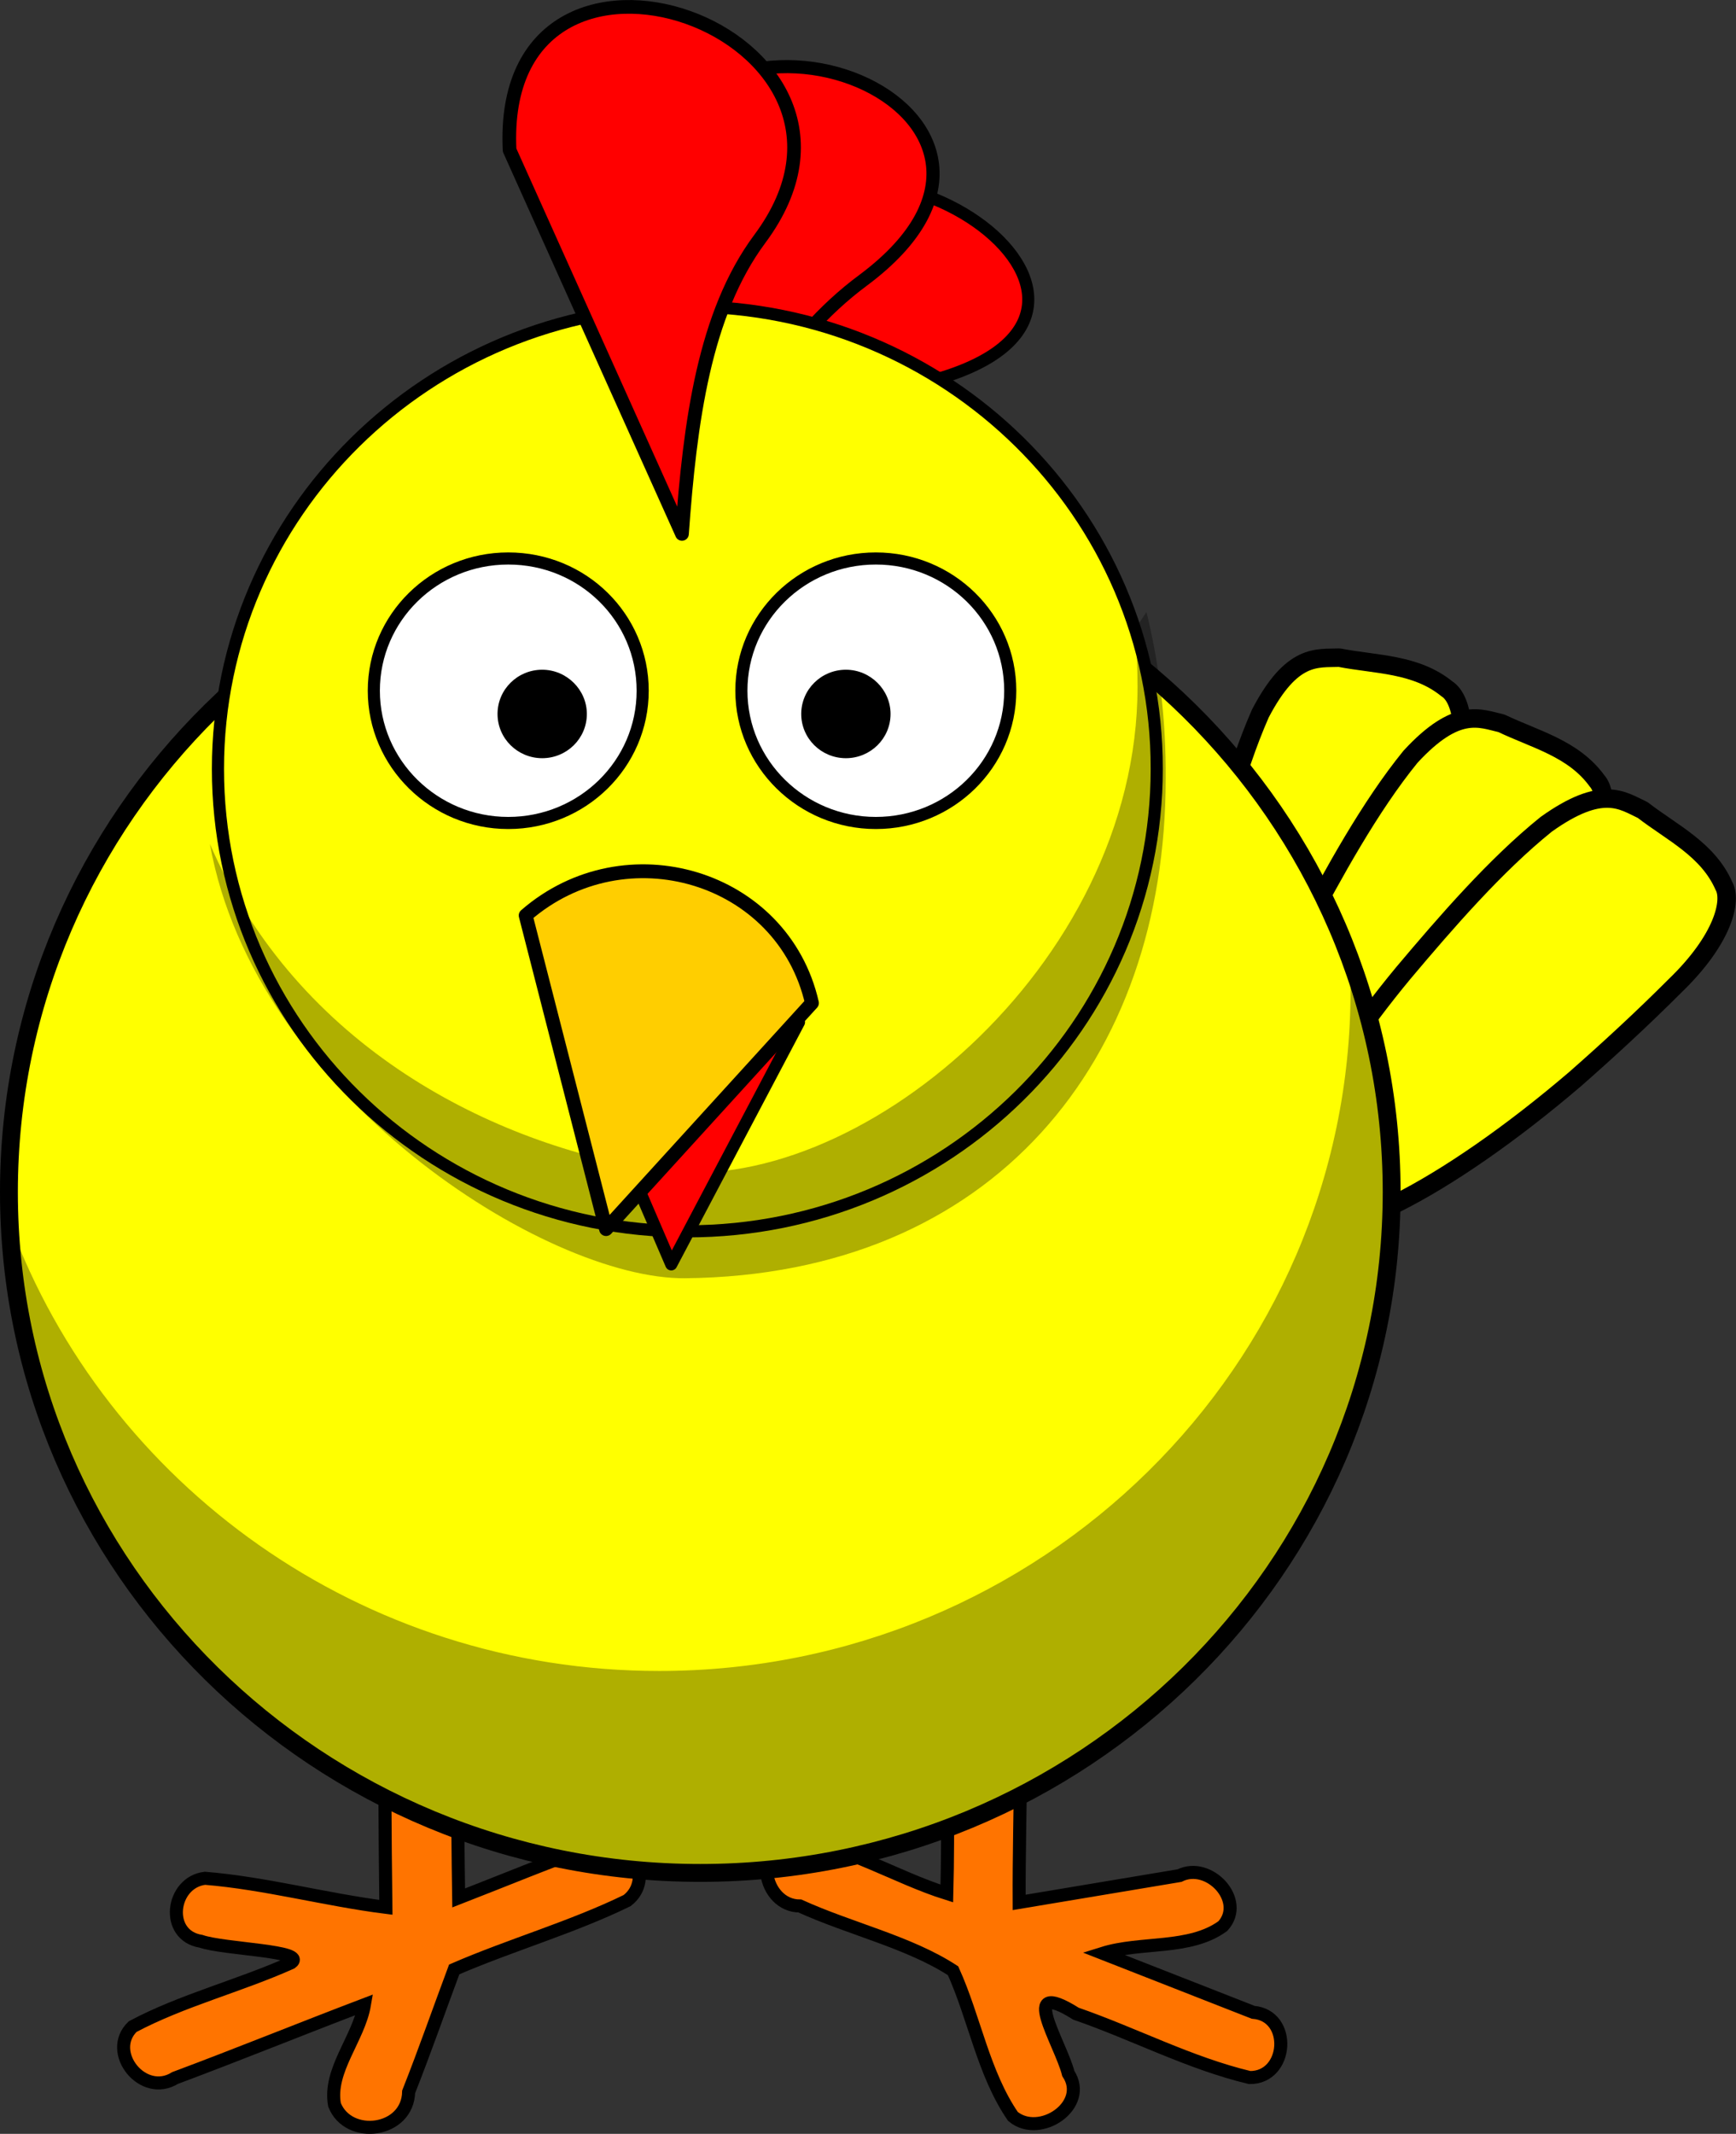 <?xml version="1.0" encoding="utf-8"?>
<!-- Generator: Adobe Illustrator 24.0.3, SVG Export Plug-In . SVG Version: 6.00 Build 0)  -->
<!DOCTYPE svg PUBLIC "-//W3C//DTD SVG 1.1//EN" "http://www.w3.org/Graphics/SVG/1.1/DTD/svg11.dtd">
<svg version="1.1" id="Layer_1" xmlns:x="http://ns.adobe.com/Extensibility/1.0/" xmlns:i="http://ns.adobe.com/AdobeIllustrator/10.0/" xmlns:graph="http://ns.adobe.com/Graphs/1.0/"
	 xmlns="http://www.w3.org/2000/svg" xmlns:xlink="http://www.w3.org/1999/xlink" x="0px" y="0px" viewBox="0 0 388.7 477.6"
	 style="enable-background:new 0 0 388.7 477.6;" xml:space="preserve">
<rect x="0" y="0" width="388.7" height="477.6" fill="#333333" stroke="none"/>
<style type="text/css">
	.st0{fill-rule:evenodd;clip-rule:evenodd;fill:#FF7400;stroke:#000000;stroke-width:2.918;stroke-linecap:round;}
	.st1{fill:#FFFF00;stroke:#000000;stroke-width:4.137;stroke-linecap:round;stroke-linejoin:round;}
	.st2{fill:#FFFF00;stroke:#000000;stroke-width:4;stroke-linecap:round;stroke-linejoin:round;}
	.st3{fill-opacity:0.314;}
	
		.st4{fill-rule:evenodd;clip-rule:evenodd;fill:#FF0000;stroke:#000000;stroke-width:2.7;stroke-linecap:round;stroke-linejoin:round;}
	
		.st5{fill-rule:evenodd;clip-rule:evenodd;fill:#FF0000;stroke:#000000;stroke-width:2.94;stroke-linecap:round;stroke-linejoin:round;}
	.st6{fill:#FFFF00;stroke:#000000;stroke-width:2.716;stroke-linecap:round;stroke-linejoin:round;}
	.st7{fill:#FFFFFF;stroke:#000000;stroke-width:2.71;stroke-linecap:round;stroke-linejoin:round;}
	
		.st8{fill-rule:evenodd;clip-rule:evenodd;fill:#FFCE00;stroke:#000000;stroke-width:3.099;stroke-linecap:round;stroke-linejoin:round;}
	
		.st9{fill-rule:evenodd;clip-rule:evenodd;fill:#FF0000;stroke:#000000;stroke-width:3.062;stroke-linecap:round;stroke-linejoin:round;}
</style>
<g>
	<g>
		<path class="st0" d="M93.2,360.3c-8.6,0.8-7.3,11.3-7,17.5c-0.1,16.4,0,32.8,0.2,49.1c-13.5-1.7-27-5.4-40.5-6.5
			c-7.6,0.9-9.1,12.8-0.9,14.1c5.2,1.8,23.9,2.1,20.2,4.8c-11.6,5.2-24.4,8.4-35.5,14.3c-5.9,5.7,2.3,16,9.5,11.5
			c14.2-5.3,28.2-11,42.4-16.4c-1.3,7.6-8.1,14.7-6.7,22.4c3.1,7.9,16.4,6.2,16.6-2.9c3.6-9.1,6.8-18.3,10.2-27.4
			c12.7-5.5,26.4-9.4,38.7-15.4c6.2-4.7,1-15.2-6.6-12.6c-10.5,3.7-20.8,8-31.1,12c-0.3-19.2-0.3-38.4-0.2-57.4
			C101.9,363,97.6,359.9,93.2,360.3L93.2,360.3z"/>
		<g>
			<path class="st1" d="M324.7,179.1c4.8-14.4,2.5-22.9-0.7-24.9c-7-5.7-15.9-5.4-24.1-7c-5,0.2-10.6-1.1-17.7,12.5
				c-5.8,13.2-9.8,29.5-13,44c-6.4,29.5-6.3,56.3,2.1,60c10.5,5.4,29.1-21.9,43.1-56.2C318.1,198.5,321.6,188.9,324.7,179.1
				L324.7,179.1z"/>
			<path class="st1" d="M351.6,199c8.5-12.6,8.5-21.4,6-24.2c-5.3-7.3-13.9-9.3-21.4-12.9c-4.8-1.1-10-3.8-20.4,7.5
				c-9.1,11.2-17.2,26-24.2,39.2c-14,26.9-21,52.8-13.9,58.4c8.7,7.9,33.9-13.7,56.5-43.2C340,216,346,207.7,351.6,199L351.6,199z"
				/>
			<path class="st1" d="M375,220.7c11-10.6,12.8-19.2,11-22.4c-3.6-8.2-11.6-11.9-18.2-17c-4.5-2.1-9-5.8-21.6,3.2
				c-11.3,9.1-22.4,21.9-32,33.3c-19.4,23.4-31.7,47.3-25.9,54.3c6.8,9.5,36.1-6.4,64.4-30.6C360.1,235,367.7,228,375,220.7
				L375,220.7z"/>
		</g>
		<path class="st0" d="M219.8,359.3c-9.7,1.3-8.1,12.8-7.3,19.6c-0.6,14.9-0.1,29.9-0.5,44.9c-11.5-3.6-22.5-10.7-34.6-12.1
			c-9.1,1.1-6.6,14.9,1.7,14.9c11.2,5.1,24.5,8.1,34.3,14.5c4.8,10.6,6.8,23,13.4,32.6c6,5,17.1-2.5,12.4-9.6
			c-1.7-6.8-11.5-21.7,1.7-13.4c13,4.5,25.5,11.1,38.9,14.3c8.7,0.1,9.6-13.9,0.8-14.6c-11.2-4.4-22.5-8.8-33.7-13.2
			c8.6-2.7,19.5-0.7,26.9-6.1c5.2-5.7-3.1-14.6-9.7-11.3l-35.9,6c-0.1-20.7,1.1-41.7-0.4-62.3C226.4,360.7,223,359,219.8,359.3
			L219.8,359.3z"/>
	</g>
	<g>
		<g>
			<path class="st2" d="M311.6,266.8c0,84.2-69.3,152.4-154.8,152.4C71.3,419.2,2,351,2,266.8c0-84.2,69.3-152.4,154.8-152.4
				C242.3,114.4,311.6,182.6,311.6,266.8z"/>
			<path class="st3" d="M302.2,214.5c0.1,2.3,0.2,4.7,0.2,7.1c0,84.1-69.3,152.4-154.8,152.4C80.8,374,23.8,332.2,2.2,273.8
				c3.7,80.8,71.6,145.3,154.6,145.3c85.4,0,154.8-68.3,154.8-152.4C311.6,248.4,308.3,230.8,302.2,214.5L302.2,214.5z"/>
		</g>
		<g>
			<g>
				<path class="st4" d="M163.8,53.7l-7,65.3c15-14.5,30.8-28,51.8-33.8C266.9,69.3,192,16.8,163.8,53.7L163.8,53.7z"/>
				<path class="st5" d="M141.8,40.7l12.6,77.8c9.8-21.7,20.8-42.4,38.9-55.8C243.6,25.2,157.6-11.2,141.8,40.7z"/>
			</g>
			<path class="st6" d="M259,172.1c0,57.1-47,103.5-105.1,103.5c-58,0-105.1-46.3-105.1-103.5c0-57.1,47-103.5,105.1-103.5
				C212,68.6,259.1,115,259,172.1z"/>
		</g>
		<path class="st7" d="M226.2,154.6c0,16.4-13.5,29.6-30.1,29.6c-16.6,0-30.1-13.3-30.1-29.6c0-16.4,13.5-29.6,30.1-29.6
			C212.7,125,226.2,138.2,226.2,154.6z"/>
		<path d="M199.4,159.8c0,5.5-4.5,9.9-10,9.9c-5.5,0-10-4.4-10-9.9c0-5.5,4.5-9.9,10-9.9C194.9,149.9,199.4,154.4,199.4,159.8z"/>
		<path class="st7" d="M143.9,154.6c0,16.4-13.5,29.6-30.1,29.6c-16.6,0-30.1-13.3-30.1-29.6c0-16.4,13.5-29.6,30.1-29.6
			C130.5,125,143.9,138.2,143.9,154.6z"/>
		<path d="M131.4,159.8c0,5.5-4.5,9.9-10,9.9c-5.5,0-10-4.4-10-9.9c0-5.5,4.5-9.9,10-9.9C126.9,149.9,131.4,154.4,131.4,159.8z"/>
		<path class="st3" d="M256.7,137l-2.5,3.7c0.3,4.3,0.5,8.6,0.5,13c0,62.8-63.7,115-107.6,108.2c-36.6-5.7-80.4-27.4-100.1-73
			c10,56,75.2,97.5,106.4,97.2c69.1-0.7,107.6-48.9,107.6-111.7C261.1,161.3,259.6,148.7,256.7,137L256.7,137z"/>
		<g>
			<path class="st4" d="M124.3,222.6l26,60.4l28.6-54.2C169.1,204.1,139,201,124.3,222.6L124.3,222.6z"/>
			<path class="st8" d="M117.7,204.9l18,70.2l46.1-50.6C175.3,196,140,185.5,117.7,204.9L117.7,204.9z"/>
			<path class="st9" d="M114.1,33.6l38.6,85.9c1.8-25.1,5-49.3,17.4-66C204.7,7.1,111.2-25.8,114.1,33.6L114.1,33.6z"/>
		</g>
	</g>
</g>
</svg>
